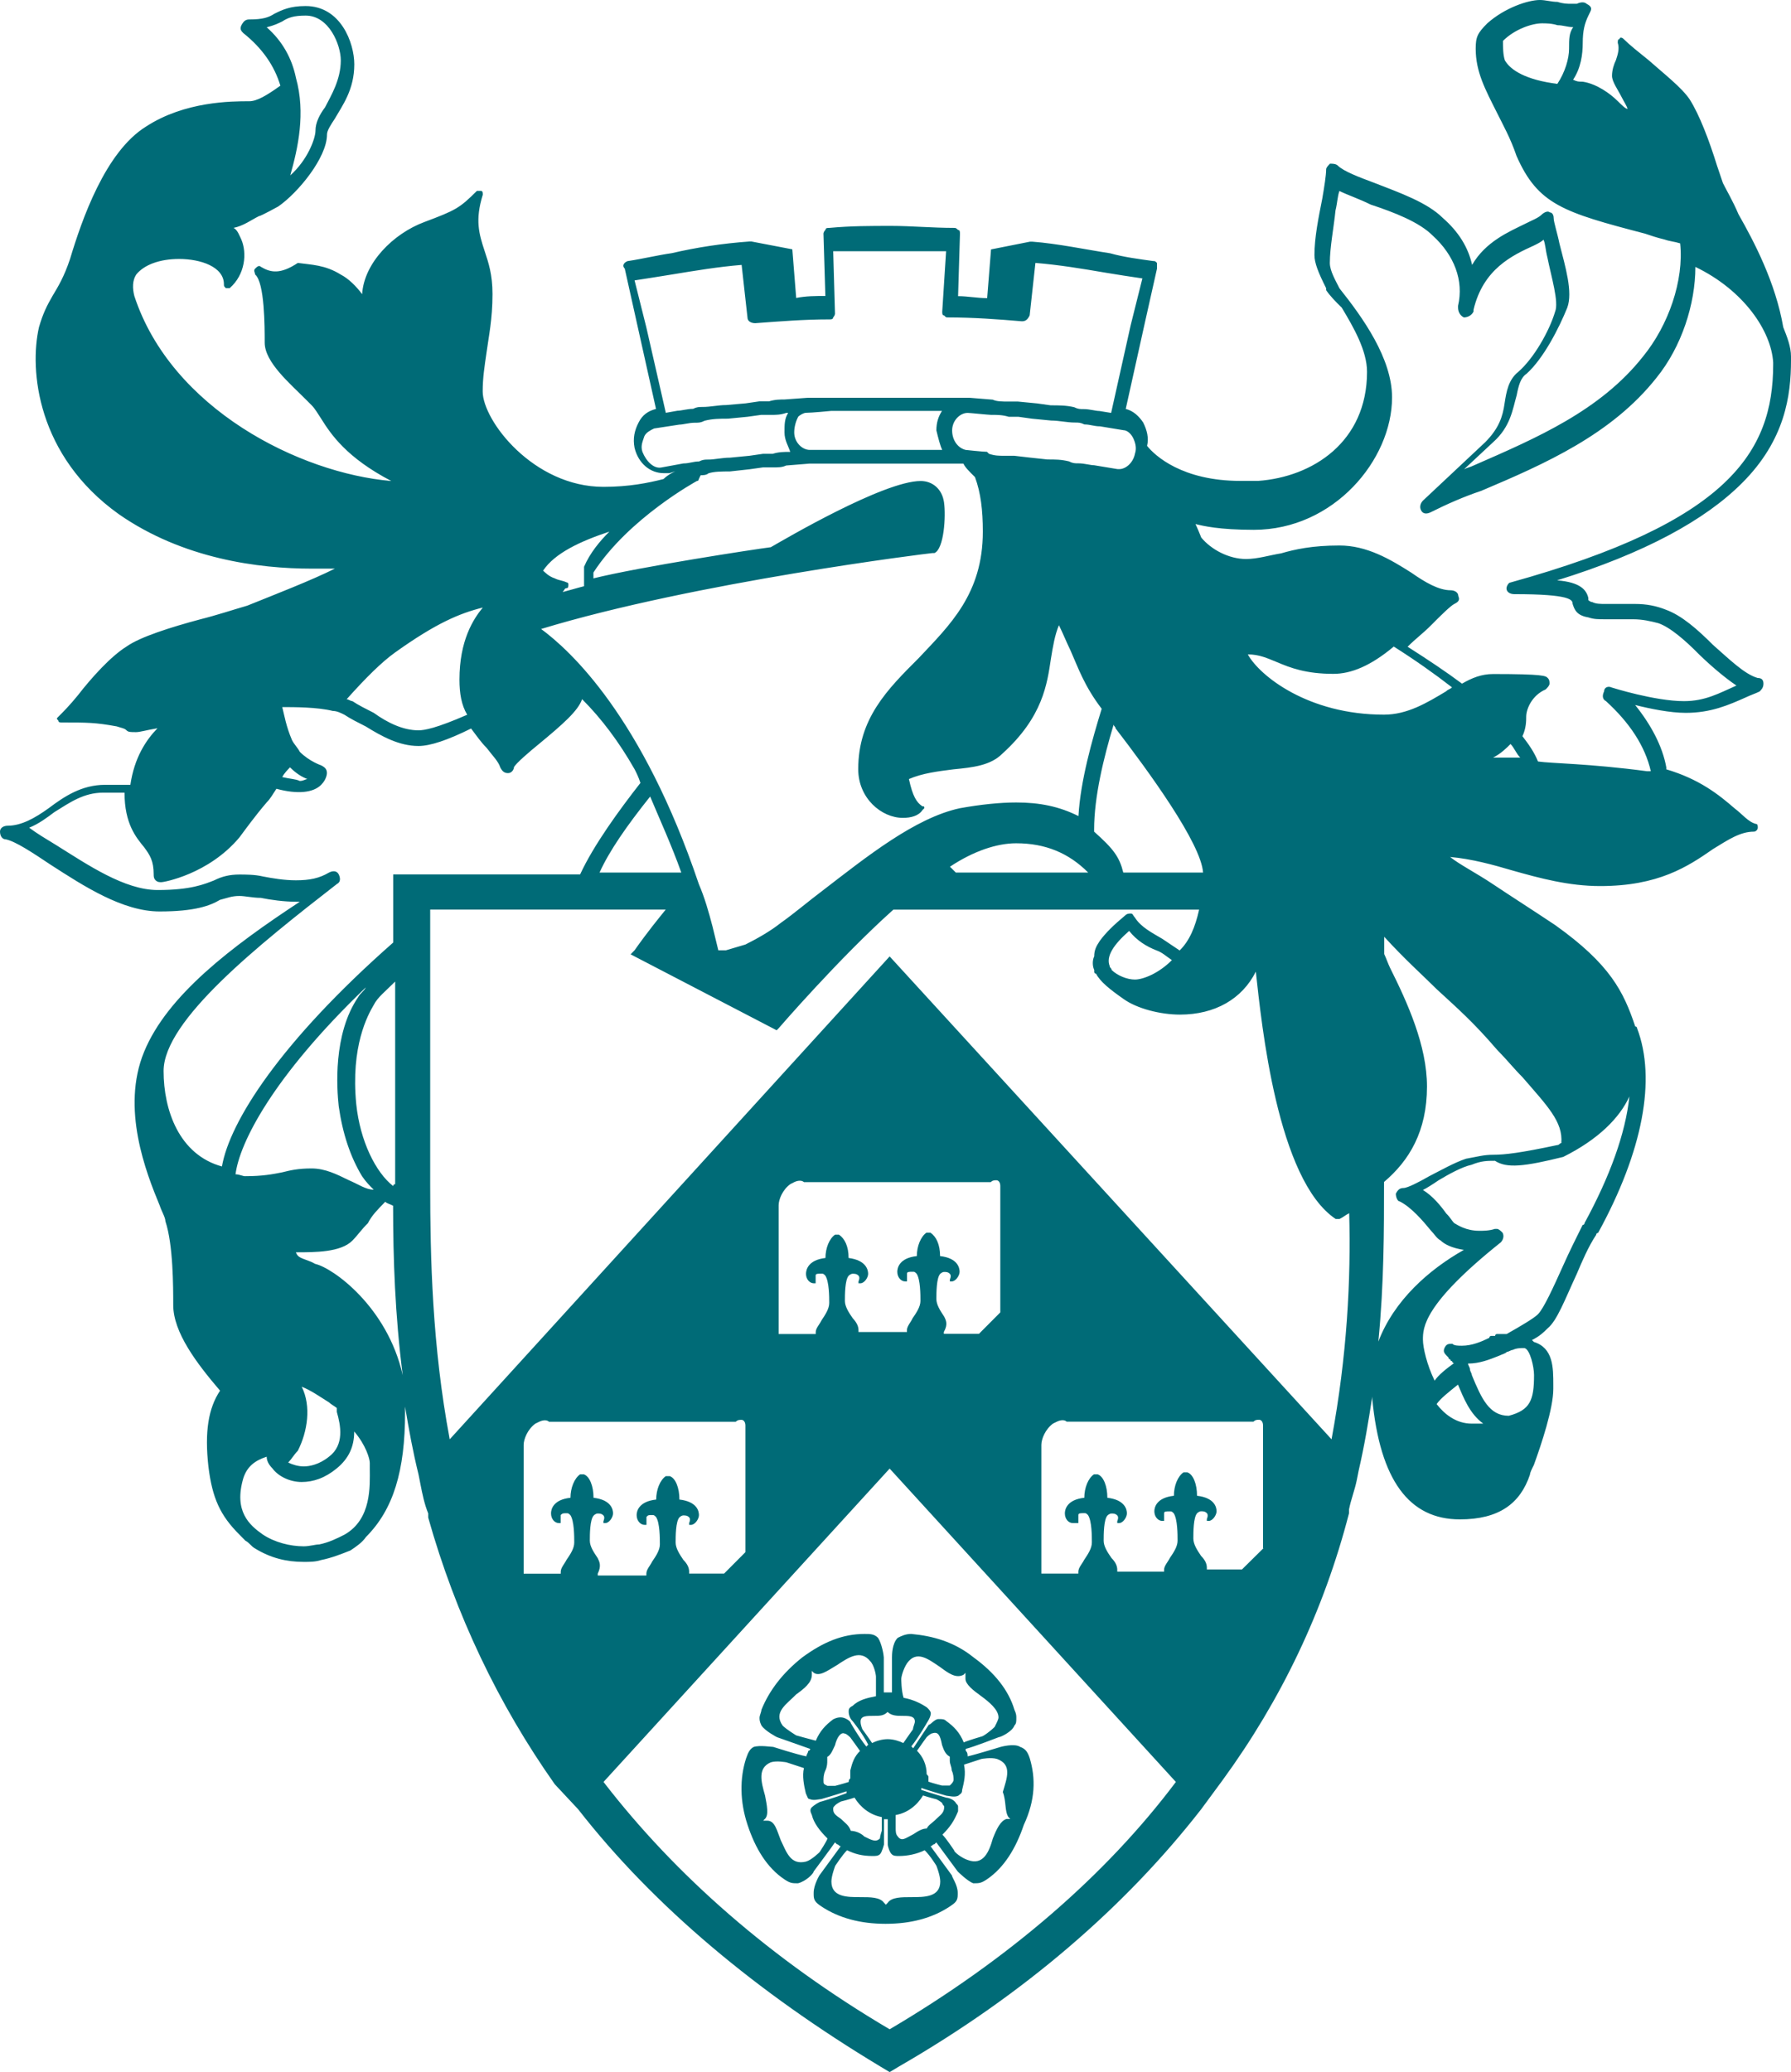 <svg xmlns="http://www.w3.org/2000/svg" width="19.892px" height="23.005px" viewBox="0 0 19.892 23.005" xml:space="preserve">
<path fill="#006B77" d="M11.2,20.173l0.021,0.021h-0.043c-0.065,0.021-0.108,0.107-0.151,0.217c-0.043,0.152-0.107,0.303-0.28,0.238
	c-0.064-0.021-0.15-0.086-0.15-0.107c0,0-0.087-0.131-0.13-0.174c0.086-0.086,0.13-0.151,0.174-0.26v-0.043
	c0-0.021,0-0.021-0.021-0.043c-0.021-0.043-0.086-0.064-0.108-0.064c0,0-0.15-0.043-0.28-0.087V19.85
	c0.129,0.043,0.28,0.086,0.28,0.086c0.022,0,0.087,0.021,0.131,0c0.021-0.021,0.043-0.021,0.043-0.064
	c0.021-0.087,0.043-0.173,0.021-0.281l0.193-0.063c0,0,0.107-0.021,0.174,0c0.173,0.063,0.107,0.217,0.064,0.367
	C11.178,20,11.157,20.107,11.2,20.173 M10.4,20.193c-0.043,0.045-0.086,0.064-0.107,0.107c-0.043,0-0.086,0.021-0.15,0.064
	c-0.086,0.043-0.129,0.087-0.174,0.021c-0.021-0.021-0.021-0.062-0.021-0.086V20.15c0.131-0.022,0.238-0.108,0.304-0.217
	c0.064,0.021,0.15,0.043,0.15,0.043s0.043,0.021,0.064,0.043c0,0.021,0.021,0.021,0.021,0.043
	C10.486,20.129,10.443,20.15,10.4,20.193 M10.4,20.713c0,0,0.043,0.107,0.043,0.175c0,0.174-0.173,0.174-0.323,0.174
	c-0.108,0-0.217,0-0.26,0.062l-0.021,0.022l-0.021-0.022c-0.044-0.062-0.151-0.062-0.26-0.062c-0.15,0-0.324,0-0.324-0.174
	c0-0.064,0.043-0.175,0.043-0.175s0.086-0.129,0.131-0.172c0.086,0.043,0.173,0.064,0.28,0.064c0.043,0,0.064,0,0.087-0.021
	c0.021-0.021,0.043-0.106,0.043-0.106v-0.281H9.86v0.281c0,0.021,0.021,0.086,0.043,0.106c0.021,0.021,0.043,0.021,0.086,0.021
	c0.088,0,0.195-0.021,0.281-0.064C10.335,20.605,10.4,20.713,10.4,20.713 M9.34,20.193c-0.064-0.043-0.086-0.064-0.086-0.107
	c0-0.021,0-0.021,0.021-0.043C9.296,20.021,9.34,20,9.34,20s0.086-0.021,0.151-0.043c0.064,0.107,0.173,0.193,0.303,0.216v0.151
	c0,0-0.021,0.064-0.021,0.086C9.73,20.454,9.686,20.432,9.6,20.389c-0.043-0.043-0.107-0.063-0.15-0.063
	C9.427,20.26,9.384,20.238,9.34,20.193 M9.103,20.562c0,0-0.086,0.086-0.15,0.105c-0.174,0.043-0.217-0.105-0.281-0.236
	c-0.043-0.107-0.064-0.218-0.15-0.218H8.476l0.021-0.021c0.043-0.043,0.021-0.15,0-0.258c-0.043-0.152-0.086-0.305,0.064-0.369
	c0.064-0.021,0.173,0,0.173,0l0.195,0.064c-0.021,0.086,0,0.193,0.021,0.281c0.021,0.043,0.021,0.063,0.043,0.063
	c0.043,0.021,0.107,0,0.129,0c0,0,0.15-0.043,0.28-0.086v0.021C9.275,19.957,9.124,20,9.124,20c-0.021,0-0.086,0.043-0.107,0.064
	c-0.021,0.021-0.021,0.043,0,0.086c0.021,0.088,0.086,0.174,0.173,0.26C9.189,20.432,9.103,20.562,9.103,20.562 M9.427,19.783
	c-0.064,0.021-0.15,0.043-0.15,0.043H9.189c-0.043-0.021-0.043-0.021-0.043-0.063c0-0.021,0-0.063,0.021-0.107
	c0.021-0.043,0.021-0.086,0.021-0.107v-0.044c0.043-0.021,0.064-0.086,0.086-0.129c0.021-0.087,0.064-0.15,0.107-0.13
	c0.021,0,0.063,0.043,0.063,0.043s0.064,0.087,0.108,0.15c-0.065,0.063-0.087,0.131-0.108,0.217v0.087
	C9.427,19.762,9.427,19.762,9.427,19.783 M8.843,19.266c0,0-0.107-0.065-0.15-0.108c-0.107-0.15,0.043-0.237,0.15-0.347
	c0.087-0.063,0.174-0.129,0.174-0.218v-0.043l0.021,0.021c0.064,0.044,0.15-0.021,0.259-0.086c0.13-0.086,0.261-0.174,0.368-0.043
	c0.043,0.043,0.064,0.148,0.064,0.173v0.216c-0.107,0.021-0.193,0.043-0.259,0.107c-0.044,0.021-0.044,0.043-0.044,0.064
	c0,0.043,0.021,0.086,0.044,0.106c0,0,0.107,0.131,0.173,0.261l-0.021,0.021c-0.086-0.107-0.173-0.261-0.173-0.261
	c0-0.021-0.064-0.063-0.108-0.063c-0.021,0-0.043,0-0.086,0.021c-0.086,0.064-0.15,0.132-0.194,0.238
	C8.995,19.309,8.843,19.266,8.843,19.266 M10.01,19.049c0.087,0,0.151,0,0.151,0.064c0,0.021-0.021,0.062-0.021,0.086
	c0,0-0.063,0.087-0.107,0.152c-0.044-0.021-0.108-0.043-0.174-0.043c-0.064,0-0.13,0.021-0.173,0.043
	c-0.043-0.065-0.107-0.152-0.107-0.152s-0.021-0.043-0.021-0.086c0-0.064,0.064-0.064,0.15-0.064c0.064,0,0.107,0,0.15-0.043
	C9.902,19.049,9.967,19.049,10.01,19.049 M10.292,19.697c0-0.108-0.043-0.195-0.107-0.26c0.043-0.064,0.107-0.151,0.107-0.151
	s0.043-0.043,0.064-0.043c0.064-0.021,0.086,0.021,0.107,0.13c0.021,0.064,0.043,0.107,0.086,0.129v0.044
	c0,0.043,0.021,0.065,0.021,0.108c0.021,0.043,0.021,0.086,0.021,0.105c0,0.021-0.021,0.045-0.043,0.064h-0.086
	c0,0-0.086-0.021-0.15-0.043V19.74C10.313,19.719,10.313,19.719,10.292,19.697 M10.01,18.639c0-0.021,0.021-0.109,0.065-0.175
	c0.107-0.149,0.237-0.043,0.366,0.043c0.087,0.064,0.174,0.132,0.261,0.086l0.021-0.021v0.065c0,0.063,0.086,0.129,0.173,0.192
	c0.087,0.064,0.194,0.15,0.194,0.238c0,0.021-0.021,0.062-0.043,0.105c-0.043,0.044-0.129,0.108-0.15,0.108
	c0,0-0.15,0.044-0.193,0.064c-0.043-0.107-0.107-0.175-0.195-0.238c-0.021-0.021-0.043-0.021-0.086-0.021s-0.086,0.063-0.107,0.063
	l-0.173,0.261l-0.021-0.021c0.086-0.108,0.173-0.262,0.173-0.262s0.043-0.062,0.043-0.105c0-0.021-0.021-0.045-0.043-0.065
	c-0.063-0.043-0.15-0.087-0.259-0.107C10.01,18.768,10.01,18.639,10.01,18.639 M11.438,19.523c-0.021-0.064-0.043-0.107-0.107-0.129
	c-0.064-0.043-0.217,0-0.217,0s-0.28,0.086-0.367,0.105c0-0.021,0-0.043-0.021-0.062v-0.021c0.086-0.021,0.367-0.13,0.367-0.13
	c0.021,0,0.151-0.062,0.174-0.13c0.021-0.021,0.021-0.043,0.021-0.086c0-0.021,0-0.043-0.021-0.088
	c-0.064-0.215-0.217-0.41-0.454-0.582c-0.216-0.174-0.454-0.238-0.691-0.26c-0.064,0-0.107,0.021-0.151,0.043
	c-0.064,0.062-0.064,0.193-0.064,0.217v0.389H9.816V18.4c0-0.021-0.021-0.152-0.064-0.217c-0.043-0.043-0.086-0.043-0.15-0.043
	c-0.238,0-0.454,0.086-0.691,0.26c-0.217,0.172-0.367,0.367-0.454,0.582c0,0.021-0.021,0.064-0.021,0.088
	c0,0.021,0,0.043,0.021,0.086c0.043,0.064,0.173,0.13,0.173,0.13s0.304,0.108,0.368,0.13c0,0,0,0.021-0.021,0.021
	c0,0.021-0.021,0.043-0.021,0.062c-0.108-0.021-0.368-0.105-0.368-0.105c-0.021,0-0.15-0.021-0.216,0
	c-0.043,0.021-0.063,0.062-0.086,0.129C8.216,19.74,8.216,20,8.303,20.26c0.086,0.261,0.216,0.476,0.41,0.605
	c0.064,0.043,0.086,0.043,0.15,0.043c0.087-0.021,0.174-0.108,0.174-0.131c0,0,0.194-0.26,0.237-0.323l0.021,0.021
	c0.021,0,0.021,0.021,0.043,0.021c-0.064,0.087-0.237,0.324-0.237,0.324s-0.064,0.106-0.064,0.193v0.021
	c0,0.064,0.021,0.087,0.086,0.131c0.194,0.129,0.434,0.193,0.713,0.193c0.281,0,0.52-0.064,0.714-0.193
	c0.065-0.044,0.087-0.063,0.087-0.131v-0.021c0-0.087-0.065-0.173-0.065-0.193c0,0-0.173-0.237-0.237-0.324
	c0.021,0,0.021-0.021,0.043-0.021l0.021-0.021c0.064,0.087,0.238,0.323,0.238,0.323s0.107,0.107,0.173,0.131
	c0.064,0,0.086,0,0.15-0.043c0.194-0.131,0.324-0.348,0.411-0.605C11.502,19.979,11.502,19.74,11.438,19.523"/>
<path fill="#006B77" d="M19.286,7.611c-0.194,0.086-0.347,0.173-0.583,0.173c-0.324,0-0.801-0.151-0.801-0.151
	c-0.043-0.021-0.086,0-0.086,0.043c-0.021,0.043-0.021,0.087,0.021,0.108c0.261,0.238,0.434,0.497,0.498,0.778h-0.043
	c-0.647-0.086-1.06-0.086-1.21-0.108c-0.043-0.107-0.107-0.195-0.173-0.281C16.951,8.086,16.951,8,16.951,7.957
	c0-0.086,0.064-0.238,0.216-0.303c0.021-0.021,0.043-0.043,0.043-0.065c0-0.021,0-0.043-0.021-0.063
	c-0.021-0.022-0.043-0.043-0.604-0.043c-0.13,0-0.237,0.043-0.347,0.107c-0.173-0.129-0.367-0.259-0.604-0.41
	c0.086-0.087,0.174-0.151,0.26-0.238c0.107-0.108,0.216-0.216,0.26-0.238c0.043-0.021,0.063-0.043,0.043-0.086
	c0-0.043-0.043-0.065-0.086-0.065c-0.13,0-0.28-0.086-0.434-0.194c-0.237-0.151-0.496-0.303-0.8-0.303
	c-0.303,0-0.497,0.043-0.647,0.087c-0.13,0.021-0.261,0.063-0.391,0.063c-0.193,0-0.389-0.107-0.497-0.238
	c-0.043-0.107-0.064-0.15-0.064-0.15c0.086,0.021,0.261,0.064,0.648,0.064c0.887,0,1.535-0.777,1.535-1.47
	c0-0.433-0.325-0.886-0.584-1.211c-0.043-0.086-0.107-0.194-0.107-0.281c0-0.173,0.043-0.389,0.063-0.584
	c0.021-0.086,0.021-0.15,0.043-0.216c0.086,0.043,0.216,0.086,0.347,0.151c0.26,0.086,0.541,0.194,0.691,0.346
	c0.237,0.216,0.346,0.497,0.28,0.778v0.021c0,0.043,0.021,0.086,0.064,0.108c0.043,0,0.087-0.022,0.108-0.065v-0.02
	c0.107-0.454,0.433-0.605,0.67-0.713c0.043-0.021,0.086-0.043,0.107-0.065c0.021,0.043,0.021,0.108,0.043,0.195
	c0.043,0.216,0.13,0.497,0.086,0.604c-0.064,0.216-0.237,0.52-0.411,0.67c-0.107,0.086-0.13,0.217-0.15,0.347
	c-0.021,0.15-0.064,0.28-0.216,0.433l-0.691,0.648c-0.021,0.021-0.043,0.064-0.021,0.107c0.021,0.043,0.064,0.043,0.107,0.022
	c0.173-0.087,0.367-0.173,0.562-0.238c0.714-0.302,1.448-0.627,1.945-1.254c0.281-0.346,0.433-0.821,0.433-1.232
	c0.541,0.261,0.843,0.714,0.864,1.061v0.021c0,0.974-0.497,1.751-2.919,2.422c-0.021,0-0.043,0.043-0.043,0.065
	c0,0.043,0.043,0.064,0.086,0.064c0.627,0,0.648,0.064,0.648,0.107c0.021,0.065,0.044,0.129,0.174,0.151
	c0.064,0.021,0.107,0.021,0.193,0.021h0.304c0.107,0,0.194,0.021,0.28,0.043c0.13,0.043,0.304,0.194,0.454,0.347
	C19.005,7.395,19.157,7.524,19.286,7.611z M16.583,8.411c0.086-0.043,0.15-0.107,0.194-0.151c0.043,0.044,0.064,0.108,0.108,0.151
	H16.583 M16.627,11.654c0.107,0.108,0.193,0.216,0.281,0.303c0.28,0.324,0.453,0.497,0.433,0.734c-0.021,0-0.021,0.021-0.043,0.021
	c-0.41,0.087-0.583,0.108-0.713,0.108c-0.107,0-0.173,0.021-0.303,0.044c-0.132,0.044-0.282,0.13-0.412,0.196
	c-0.107,0.062-0.238,0.129-0.281,0.129s-0.064,0.021-0.086,0.063c0,0.043,0.021,0.086,0.043,0.086
	c0.129,0.064,0.26,0.218,0.347,0.324c0.043,0.044,0.064,0.087,0.107,0.109c0.043,0.043,0.129,0.086,0.259,0.105
	c-0.389,0.219-0.777,0.562-0.95,1.018c0.063-0.648,0.063-1.232,0.063-1.772c0.28-0.237,0.477-0.562,0.477-1.06
	c0-0.454-0.217-0.931-0.411-1.319c-0.021-0.043-0.043-0.108-0.064-0.151V10.4c0.237,0.259,0.411,0.411,0.584,0.583
	C16.194,11.2,16.367,11.351,16.627,11.654 M17.362,12.844c0.39-0.194,0.627-0.434,0.735-0.671c-0.043,0.411-0.217,0.889-0.498,1.405
	c0,0.021-0.021,0.021-0.021,0.021c-0.064,0.129-0.151,0.303-0.217,0.452c-0.107,0.238-0.216,0.478-0.28,0.54
	c-0.043,0.044-0.194,0.133-0.347,0.219h-0.107c0,0-0.021,0-0.021,0.021h-0.043c0,0-0.021,0-0.021,0.021
	c-0.087,0.043-0.194,0.088-0.304,0.088c-0.043,0-0.086,0-0.107-0.021c-0.043,0-0.064,0-0.086,0.043
	c-0.021,0.044,0,0.064,0.021,0.087l0.021,0.021c0,0,0,0.021,0.021,0.021c0,0,0,0.021,0.021,0.021c0,0,0,0.021,0.021,0.021
	c-0.087,0.063-0.173,0.131-0.216,0.195c-0.086-0.175-0.13-0.368-0.13-0.455c0-0.129,0-0.39,0.864-1.08
	c0.021-0.021,0.043-0.064,0.021-0.107c-0.021-0.021-0.043-0.043-0.064-0.043h-0.021c-0.063,0.021-0.129,0.021-0.173,0.021
	c-0.15,0-0.238-0.062-0.281-0.086c-0.021-0.021-0.043-0.063-0.087-0.106c-0.063-0.088-0.15-0.194-0.259-0.261
	c0.043-0.021,0.107-0.062,0.173-0.107c0.107-0.064,0.26-0.15,0.368-0.173c0.107-0.044,0.173-0.044,0.259-0.044
	C16.735,12.973,16.93,12.951,17.362,12.844C17.34,12.844,17.362,12.844,17.362,12.844 M17.038,15.266
	c0,0.279-0.043,0.389-0.281,0.452c-0.216,0-0.303-0.192-0.41-0.452c0-0.021-0.021-0.043-0.021-0.065
	c0-0.021-0.021-0.043-0.021-0.063c0.129,0,0.237-0.044,0.346-0.087c0.043-0.021,0.064-0.021,0.086-0.043
	c0.021,0,0.043-0.021,0.064-0.021c0.043-0.021,0.087-0.021,0.131-0.021C16.995,14.982,17.038,15.178,17.038,15.266 M16.346,15.805
	c-0.174,0-0.304-0.106-0.39-0.217c0.043-0.062,0.13-0.13,0.237-0.216c0.064,0.15,0.131,0.324,0.281,0.433H16.346 M13.859,7.265
	c0.129,0,0.217,0.043,0.324,0.086c0.15,0.064,0.323,0.13,0.627,0.13c0.194,0,0.411-0.086,0.67-0.303
	c0.237,0.15,0.454,0.303,0.647,0.453c-0.021,0.021-0.043,0.021-0.064,0.043c-0.216,0.13-0.433,0.26-0.691,0.26
	C14.53,7.935,13.989,7.502,13.859,7.265 M13.016,10.659c-0.15,0.151-0.324,0.216-0.411,0.216c-0.086,0-0.193-0.043-0.259-0.107
	c0-0.022-0.021-0.022-0.021-0.043c-0.043-0.108,0.043-0.238,0.216-0.39c0.086,0.108,0.193,0.173,0.303,0.216
	C12.908,10.573,12.951,10.616,13.016,10.659 M14.789,15.979l-4.908-5.361l-4.886,5.361C4.8,14.94,4.778,13.967,4.778,13.147v-3.049
	h2.616c-0.086,0.107-0.194,0.237-0.347,0.453l-0.043,0.044l1.622,0.843l0.021-0.021c0,0,0.67-0.777,1.275-1.318h3.396
	c-0.043,0.194-0.107,0.346-0.216,0.453l-0.194-0.13c-0.108-0.064-0.238-0.129-0.304-0.237c-0.021-0.021-0.021-0.043-0.043-0.043
	c-0.021,0-0.043,0-0.064,0.021c-0.13,0.108-0.217,0.194-0.281,0.281c-0.043,0.064-0.063,0.107-0.063,0.173
	c-0.021,0.043-0.021,0.108,0,0.151v0.021c0,0,0,0.021,0.021,0.021c0.043,0.086,0.151,0.173,0.304,0.28
	c0.15,0.108,0.411,0.174,0.627,0.174c0.39,0,0.691-0.174,0.843-0.477c0.064,0.584,0.238,2.313,0.887,2.746h0.043
	c0.043-0.021,0.064-0.043,0.107-0.064C15.005,14.205,14.962,15.049,14.789,15.979 M14.032,17.189l-0.238,0.235h-0.39v-0.021
	c0-0.043-0.021-0.086-0.064-0.129c-0.043-0.064-0.086-0.129-0.086-0.194c0-0.064,0-0.237,0.043-0.281c0,0,0.021-0.021,0.043-0.021
	c0.021,0,0.043,0,0.064,0.021c0.021,0.021,0,0.065,0,0.065v0.021h0.021c0.043,0,0.087-0.064,0.087-0.107s-0.021-0.15-0.217-0.172
	c0-0.131-0.043-0.238-0.107-0.26h-0.043c-0.064,0.043-0.107,0.149-0.107,0.26c-0.194,0.021-0.217,0.129-0.217,0.172
	c0,0.064,0.044,0.107,0.087,0.107h0.021V16.8c0-0.021,0.021-0.021,0.064-0.021c0.021,0,0.021,0,0.043,0.021
	c0.043,0.065,0.043,0.237,0.043,0.305c0,0.064-0.043,0.129-0.086,0.192c-0.021,0.043-0.064,0.087-0.064,0.13v0.021h-0.52v-0.021
	c0-0.043-0.021-0.087-0.064-0.13c-0.044-0.063-0.087-0.129-0.087-0.192c0-0.065,0-0.237,0.043-0.281c0,0,0.021-0.021,0.044-0.021
	c0.021,0,0.043,0,0.064,0.021c0.021,0.021,0,0.064,0,0.064v0.021h0.021c0.043,0,0.086-0.064,0.086-0.108
	c0-0.043-0.021-0.15-0.217-0.173c0-0.13-0.043-0.237-0.107-0.26H12.15c-0.064,0.043-0.107,0.15-0.107,0.26
	c-0.193,0.021-0.216,0.13-0.216,0.173c0,0.065,0.043,0.108,0.087,0.108h0.063V16.82c0-0.021,0.021-0.021,0.064-0.021
	c0.021,0,0.021,0,0.043,0.021c0.043,0.064,0.043,0.238,0.043,0.304c0,0.066-0.043,0.13-0.086,0.194
	c-0.021,0.043-0.064,0.086-0.064,0.13v0.022h-0.411v-1.43c0-0.062,0.043-0.173,0.13-0.236l0.043-0.021
	c0.044-0.021,0.087-0.021,0.108,0h2.075c0.021-0.021,0.043-0.021,0.063-0.021c0.021,0,0.043,0.021,0.043,0.063v1.363H14.032z
	 M10.486,14.616c-0.043-0.065-0.086-0.13-0.086-0.194c0-0.063,0-0.237,0.043-0.28c0,0,0.021-0.021,0.043-0.021s0.043,0,0.064,0.021
	c0.021,0.021,0,0.063,0,0.063v0.021h0.021c0.043,0,0.087-0.064,0.087-0.107s-0.021-0.152-0.217-0.174
	c0-0.129-0.043-0.217-0.107-0.26H10.29c-0.063,0.043-0.107,0.15-0.107,0.26c-0.195,0.021-0.217,0.131-0.217,0.174
	c0,0.064,0.043,0.107,0.087,0.107h0.021V14.14c0-0.021,0.021-0.021,0.063-0.021c0.021,0,0.021,0,0.043,0.021
	c0.043,0.062,0.043,0.236,0.043,0.303c0,0.063-0.043,0.129-0.087,0.192c-0.021,0.046-0.063,0.089-0.063,0.132v0.021H9.535v-0.021
	c0-0.043-0.021-0.086-0.064-0.132c-0.044-0.063-0.087-0.13-0.087-0.192c0-0.064,0-0.238,0.043-0.281c0,0,0.021-0.021,0.044-0.021
	c0.021,0,0.043,0,0.064,0.021c0.021,0.021,0,0.064,0,0.064v0.021h0.021c0.043,0,0.086-0.062,0.086-0.105s-0.021-0.151-0.217-0.176
	c0-0.129-0.043-0.216-0.107-0.259H9.275c-0.064,0.043-0.107,0.15-0.107,0.259c-0.194,0.022-0.216,0.133-0.216,0.176
	c0,0.062,0.043,0.105,0.086,0.105h0.021v-0.086c0-0.021,0.021-0.021,0.064-0.021c0.021,0,0.021,0,0.043,0.021
	C9.21,14.227,9.21,14.4,9.21,14.465c0,0.065-0.043,0.129-0.086,0.194c-0.021,0.044-0.064,0.087-0.064,0.13v0.021H8.648v-1.429
	c0-0.063,0.043-0.173,0.13-0.235l0.043-0.022c0.043-0.021,0.087-0.021,0.108,0h2.075c0.021-0.021,0.043-0.021,0.063-0.021
	c0.021,0,0.043,0.021,0.043,0.063v1.404l-0.237,0.238h-0.39v-0.021C10.53,14.703,10.508,14.659,10.486,14.616 M9.881,22.529
	c-1.318-0.778-2.378-1.709-3.178-2.746l3.178-3.479l3.179,3.479C12.281,20.82,11.2,21.751,9.881,22.529 M6.638,17.297
	c-0.043-0.063-0.087-0.129-0.087-0.192c0-0.065,0-0.237,0.044-0.281c0,0,0.021-0.021,0.043-0.021s0.043,0,0.064,0.021
	c0.021,0.021,0,0.064,0,0.064v0.021h0.021c0.043,0,0.086-0.064,0.086-0.108c0-0.043-0.021-0.15-0.217-0.173
	c0-0.13-0.043-0.237-0.107-0.26H6.443c-0.063,0.043-0.107,0.15-0.107,0.26c-0.194,0.021-0.216,0.13-0.216,0.173
	c0,0.065,0.043,0.108,0.086,0.108h0.021V16.82C6.249,16.8,6.249,16.8,6.292,16.8c0.021,0,0.021,0,0.043,0.021
	c0.043,0.064,0.043,0.238,0.043,0.304c0,0.066-0.043,0.13-0.087,0.194c-0.021,0.043-0.063,0.086-0.063,0.13v0.022H5.816v-1.43
	c0-0.062,0.043-0.173,0.13-0.236l0.043-0.021c0.044-0.021,0.088-0.021,0.108,0h2.075c0.021-0.021,0.043-0.021,0.064-0.021
	s0.043,0.021,0.043,0.063v1.406l-0.237,0.238H7.654v-0.022c0-0.044-0.021-0.087-0.064-0.13c-0.043-0.064-0.086-0.129-0.086-0.194
	c0-0.062,0-0.236,0.043-0.279c0,0,0.021-0.021,0.043-0.021c0.021,0,0.043,0,0.064,0.021c0.021,0.021,0,0.063,0,0.063v0.021h0.021
	c0.043,0,0.088-0.064,0.088-0.109c0-0.043-0.021-0.15-0.217-0.172c0-0.131-0.043-0.238-0.107-0.26H7.395
	c-0.064,0.043-0.107,0.15-0.107,0.26c-0.194,0.021-0.217,0.129-0.217,0.172c0,0.064,0.043,0.109,0.088,0.109h0.021v-0.088
	C7.2,16.82,7.2,16.82,7.243,16.82c0.021,0,0.021,0,0.043,0.021c0.043,0.064,0.043,0.237,0.043,0.305
	c0,0.062-0.043,0.129-0.086,0.191c-0.021,0.044-0.064,0.087-0.064,0.133v0.021h-0.54V17.47C6.681,17.384,6.659,17.34,6.638,17.297
	 M3.135,8.627C3.157,8.583,3.2,8.541,3.221,8.519c0.064,0.064,0.13,0.107,0.194,0.13c-0.021,0-0.043,0.021-0.086,0.021
	C3.286,8.648,3.221,8.648,3.135,8.627 M4.367,9.687v0.777c-1.255,1.104-1.816,1.989-1.902,2.486
	c-0.477-0.131-0.648-0.627-0.648-1.06c0-0.562,1.061-1.405,1.925-2.076C3.783,9.794,3.783,9.75,3.762,9.707
	C3.74,9.665,3.697,9.665,3.654,9.687C3.546,9.751,3.438,9.773,3.286,9.773c-0.129,0-0.26-0.022-0.367-0.043
	c-0.087-0.021-0.194-0.021-0.26-0.021c-0.108,0-0.194,0.021-0.281,0.065C2.27,9.816,2.119,9.881,1.751,9.881
	c-0.367,0-0.777-0.28-1.124-0.497C0.52,9.319,0.411,9.254,0.324,9.189c0.107-0.043,0.193-0.108,0.28-0.173
	C0.778,8.908,0.93,8.8,1.146,8.8h0.237c0,0.347,0.13,0.498,0.217,0.605c0.064,0.086,0.107,0.151,0.107,0.303
	c0,0.021,0,0.043,0.021,0.065C1.75,9.794,1.772,9.794,1.794,9.794c0.021,0,0.52-0.086,0.865-0.497
	C2.724,9.21,2.832,9.06,2.962,8.908C3.005,8.865,3.027,8.821,3.07,8.757C3.308,8.821,3.481,8.8,3.567,8.713
	c0.064-0.064,0.064-0.13,0.064-0.13c0-0.043-0.021-0.064-0.064-0.086c0,0-0.13-0.043-0.237-0.15C3.308,8.303,3.264,8.26,3.243,8.216
	c-0.065-0.15-0.086-0.28-0.108-0.366c0.131,0,0.39,0,0.562,0.043c0.044,0,0.087,0.021,0.13,0.043c0.064,0.043,0.15,0.086,0.237,0.13
	c0.173,0.107,0.368,0.216,0.584,0.216c0.13,0,0.324-0.065,0.584-0.194C5.297,8.173,5.34,8.238,5.405,8.303
	c0.065,0.086,0.131,0.15,0.151,0.216C5.578,8.562,5.6,8.583,5.643,8.583S5.708,8.54,5.708,8.518c0.021-0.043,0.173-0.173,0.28-0.26
	c0.261-0.216,0.434-0.367,0.477-0.496C6.681,7.978,6.876,8.238,7.048,8.54C7.07,8.583,7.092,8.627,7.113,8.692
	c-0.237,0.303-0.52,0.691-0.67,1.016H4.367V9.687z M3.502,14.032L3.459,14.01c-0.107-0.044-0.15-0.044-0.173-0.107
	c0.216,0,0.498,0,0.627-0.129c0.063-0.064,0.107-0.131,0.173-0.194c0.043-0.086,0.107-0.15,0.193-0.238
	c0.021,0.021,0.044,0.021,0.087,0.044c0,0.583,0.021,1.212,0.107,1.882C4.303,14.508,3.697,14.076,3.502,14.032 M3.827,17.037
	c-0.086,0.044-0.174,0.087-0.281,0.109c-0.043,0-0.107,0.021-0.173,0.021c-0.15,0-0.324-0.044-0.454-0.131
	c-0.15-0.105-0.325-0.259-0.216-0.627c0.043-0.13,0.129-0.194,0.259-0.237c0,0.043,0.021,0.087,0.064,0.13
	c0.064,0.088,0.194,0.151,0.324,0.151s0.26-0.044,0.39-0.151s0.194-0.236,0.194-0.41c0.129,0.15,0.173,0.303,0.173,0.348v0.062
	C4.108,16.497,4.129,16.865,3.827,17.037 M3.351,15.395c0.107,0.043,0.194,0.106,0.303,0.174c0.021,0.021,0.064,0.043,0.087,0.063
	v0.043c0.043,0.15,0.086,0.367-0.087,0.497c-0.107,0.087-0.216,0.108-0.28,0.108c-0.063,0-0.129-0.021-0.173-0.043
	c0.043-0.045,0.064-0.088,0.107-0.131C3.416,15.893,3.459,15.611,3.351,15.395 M4.367,13.168C4.173,13.016,4,12.67,3.957,12.26
	c-0.064-0.648,0.13-0.994,0.194-1.103c0.043-0.086,0.13-0.151,0.238-0.26v2.25C4.367,13.146,4.367,13.168,4.367,13.168
	 M2.616,13.037c0.043-0.346,0.41-1.08,1.447-2.075C4.043,11.005,4,11.027,3.978,11.07c-0.281,0.411-0.237,1.016-0.216,1.211
	c0.043,0.303,0.129,0.562,0.259,0.777c0.043,0.063,0.086,0.107,0.13,0.15c-0.087,0-0.173-0.062-0.28-0.107
	c-0.13-0.064-0.26-0.129-0.411-0.129s-0.237,0.021-0.325,0.043c-0.107,0.021-0.216,0.043-0.41,0.043
	C2.703,13.061,2.659,13.037,2.616,13.037 M4.389,7.243C4.843,6.919,5.102,6.81,5.362,6.745c-0.107,0.13-0.259,0.368-0.259,0.8
	c0,0.151,0.021,0.281,0.086,0.39C4.843,8.086,4.713,8.108,4.648,8.108c-0.173,0-0.347-0.086-0.497-0.194
	C4.064,7.87,3.978,7.827,3.914,7.784c-0.021,0-0.043-0.021-0.064-0.021C4.064,7.524,4.238,7.351,4.389,7.243 M6.768,5.902
	C6.66,6.01,6.552,6.14,6.487,6.292v0.216C6.4,6.53,6.335,6.551,6.249,6.573C6.27,6.551,6.27,6.53,6.292,6.53
	c0.021,0,0.021-0.022,0.021-0.043c0-0.021-0.021-0.022-0.021-0.022c-0.043-0.021-0.087-0.021-0.13-0.044
	C6.097,6.4,6.054,6.356,6.032,6.335C6.162,6.141,6.443,6.01,6.768,5.902 M7.567,9.687H6.659c0.107-0.238,0.303-0.52,0.562-0.844
	C7.33,9.103,7.459,9.384,7.567,9.687 M12.086,9.687h-1.47l-0.065-0.065c0.26-0.173,0.52-0.26,0.735-0.26
	C11.611,9.362,11.87,9.47,12.086,9.687 M7.74,5.34c0.021,0,0.021-0.021,0.021-0.021l0.021-0.043c0.021,0,0.064,0,0.086-0.021
	c0.064-0.021,0.15-0.021,0.237-0.021L8.324,5.21l0.15-0.021h0.107c0.064,0,0.107,0,0.15-0.021l0.261-0.021h1.708
	c0.021,0.043,0.064,0.086,0.129,0.15c0.064,0.174,0.087,0.367,0.087,0.605c0,0.692-0.368,1.038-0.714,1.406
	c-0.347,0.346-0.67,0.67-0.67,1.231c0,0.324,0.259,0.541,0.496,0.541c0.087,0,0.174-0.021,0.217-0.086l0.021-0.021
	c0-0.021,0-0.021-0.021-0.021c-0.064-0.043-0.107-0.107-0.15-0.303c0.15-0.065,0.323-0.086,0.496-0.108
	c0.217-0.021,0.411-0.043,0.541-0.173c0.454-0.411,0.498-0.778,0.541-1.059c0.021-0.13,0.043-0.261,0.088-0.368
	c0.043,0.086,0.086,0.193,0.129,0.281c0.086,0.193,0.15,0.389,0.346,0.647C12.129,8.216,12,8.67,11.978,9.06
	c-0.216-0.108-0.433-0.151-0.691-0.151c-0.174,0-0.39,0.021-0.627,0.064c-0.497,0.107-1.038,0.541-1.514,0.907
	c-0.173,0.13-0.325,0.261-0.477,0.368c-0.107,0.086-0.259,0.173-0.39,0.238l-0.216,0.064H7.978l-0.063-0.259
	C7.87,10.119,7.827,9.967,7.762,9.816C7.135,7.957,6.335,7.222,6.01,6.983c1.708-0.52,4.324-0.843,4.347-0.843h0.021
	c0.107-0.043,0.129-0.411,0.107-0.562c-0.021-0.151-0.13-0.238-0.259-0.238c-0.411,0-1.515,0.649-1.665,0.735
	c-0.174,0.022-1.45,0.217-1.97,0.346V6.356C6.983,5.751,7.74,5.34,7.74,5.34 M7.351,5.189C7.265,5.21,7.178,5.124,7.135,5.016
	c-0.021-0.065,0-0.108,0.022-0.174C7.178,4.8,7.221,4.778,7.265,4.757l0.28-0.043c0.043,0,0.107-0.021,0.173-0.021
	c0.044,0,0.065,0,0.108-0.022C7.914,4.648,8,4.648,8.086,4.648l0.216-0.021l0.151-0.021h0.107c0.064,0,0.107,0,0.173-0.022h0.021
	C8.713,4.648,8.713,4.713,8.713,4.8c0,0.088,0.043,0.151,0.064,0.217H8.756c-0.043,0-0.107,0-0.173,0.021H8.476L8.324,5.06
	L8.108,5.081c-0.086,0-0.173,0.021-0.237,0.021c-0.043,0-0.064,0-0.107,0.021c-0.064,0-0.108,0.022-0.174,0.022L7.351,5.189z
	 M10.465,4.995h-1.47c-0.087,0-0.174-0.086-0.174-0.195c0-0.064,0.021-0.13,0.044-0.173c0.02-0.021,0.064-0.044,0.086-0.044
	c0.064,0,0.28-0.021,0.28-0.021h1.231C10.421,4.627,10.4,4.692,10.4,4.778C10.421,4.865,10.443,4.951,10.465,4.995 M7.178,3.632
	l-0.13-0.519C7.178,3.092,7.33,3.07,7.459,3.048c0.26-0.043,0.52-0.086,0.778-0.107l0.065,0.584c0,0.043,0.043,0.063,0.086,0.063
	C8.67,3.567,8.93,3.546,9.21,3.546c0.021,0,0.043,0,0.043-0.021c0.021-0.022,0.021-0.043,0.021-0.043l-0.02-0.693h1.254l-0.043,0.67
	c0,0.021,0,0.043,0.021,0.043c0.021,0.022,0.021,0.022,0.043,0.022c0.281,0,0.562,0.021,0.821,0.043
	c0.043,0,0.064-0.021,0.086-0.065L11.5,2.919c0.26,0.021,0.52,0.064,0.777,0.108c0.131,0.021,0.261,0.043,0.411,0.064l-0.13,0.52
	l-0.217,0.973l-0.13-0.021c-0.043,0-0.107-0.021-0.173-0.021c-0.043,0-0.064,0-0.107-0.021c-0.086-0.021-0.174-0.021-0.261-0.021
	l-0.15-0.021l-0.216-0.021H11.2c-0.065,0-0.131,0-0.174-0.021l-0.259-0.021H8.973l-0.26,0.019c-0.043,0-0.107,0-0.173,0.021H8.432
	l-0.15,0.022L8.064,4.497c-0.086,0-0.173,0.021-0.259,0.021c-0.043,0-0.064,0-0.108,0.021c-0.064,0-0.13,0.021-0.173,0.021
	L7.395,4.583L7.178,3.632z M10.962,5.016c-0.043,0-0.237-0.021-0.237-0.021c-0.086-0.021-0.15-0.107-0.15-0.216
	s0.086-0.195,0.173-0.195c0.021,0,0.237,0.022,0.26,0.022h0.021c0.043,0,0.107,0,0.174,0.021h0.107l0.15,0.021l0.216,0.021
	c0.088,0,0.174,0.022,0.261,0.022c0.043,0,0.064,0,0.107,0.021c0.064,0,0.107,0.021,0.173,0.021l0.261,0.043
	c0.043,0,0.086,0.043,0.107,0.086s0.043,0.108,0.021,0.173c-0.021,0.108-0.107,0.173-0.173,0.173h-0.021l-0.26-0.043
	c-0.043,0-0.107-0.021-0.173-0.021c-0.043,0-0.063,0-0.107-0.022c-0.086-0.021-0.15-0.021-0.238-0.021L11.438,5.08l-0.173-0.02
	h-0.107c-0.065,0-0.108,0-0.174-0.022L10.962,5.016z M13.362,9.687h-0.886c-0.043-0.173-0.107-0.261-0.324-0.454V9.21
	c0-0.367,0.107-0.8,0.217-1.167c0,0.022,0.021,0.022,0.021,0.043C12.756,8.562,13.34,9.362,13.362,9.687 M2.94,2.335
	C2.94,2.335,2.919,2.335,2.94,2.335C2.919,2.335,2.919,2.335,2.94,2.335C2.919,2.335,2.919,2.335,2.94,2.335 M2.962,0.303
	c0.086-0.022,0.13-0.044,0.173-0.065c0.065-0.043,0.13-0.065,0.26-0.065c0.259,0,0.39,0.324,0.39,0.497
	c0,0.216-0.108,0.391-0.174,0.52c-0.064,0.086-0.107,0.173-0.107,0.26c0,0.086-0.086,0.324-0.28,0.497
	C3.31,1.643,3.396,1.254,3.287,0.865C3.243,0.648,3.135,0.454,2.962,0.303 M17.427,0.541c0,0.108-0.043,0.259-0.13,0.39
	c-0.346-0.043-0.52-0.151-0.583-0.261c-0.021-0.063-0.021-0.15-0.021-0.216c0.129-0.13,0.324-0.195,0.433-0.195
	c0.043,0,0.107,0,0.173,0.021c0.064,0,0.108,0.021,0.174,0.021C17.427,0.367,17.427,0.432,17.427,0.541 M6.421,20.086
	c0.844,1.082,1.989,2.033,3.353,2.854l0.107,0.064l0.107-0.064c1.385-0.799,2.509-1.771,3.353-2.854l0.238-0.323
	c0.648-0.888,1.125-1.882,1.404-2.963v-0.043c0.021-0.107,0.064-0.216,0.086-0.324l0.021-0.106c0.065-0.281,0.108-0.541,0.151-0.822
	v0.022c0.086,0.906,0.41,1.341,0.973,1.341c0.434,0,0.671-0.175,0.779-0.498c0-0.021,0.021-0.062,0.043-0.106
	c0.086-0.237,0.216-0.628,0.216-0.845v-0.043c0-0.193,0-0.411-0.216-0.478l-0.021-0.021c0.086-0.043,0.13-0.086,0.173-0.129
	c0.107-0.087,0.194-0.324,0.324-0.604c0.064-0.151,0.13-0.305,0.216-0.435c0,0,0-0.021,0.021-0.021
	c0.498-0.908,0.648-1.708,0.434-2.271c0,0,0-0.021-0.021-0.021c-0.13-0.39-0.281-0.692-0.888-1.125
	c-0.259-0.173-0.497-0.324-0.691-0.454c-0.193-0.129-0.368-0.216-0.477-0.303c0.238,0.021,0.476,0.086,0.692,0.15
	c0.304,0.086,0.627,0.173,0.974,0.173c0.647,0,0.974-0.216,1.254-0.411c0.174-0.107,0.304-0.193,0.454-0.193
	c0.021,0,0.043-0.022,0.043-0.043c0-0.021,0-0.043-0.021-0.043c-0.086-0.022-0.15-0.108-0.237-0.173
	c-0.174-0.151-0.39-0.324-0.758-0.433V8.519c-0.043-0.238-0.173-0.477-0.346-0.692c0.173,0.043,0.389,0.087,0.562,0.087
	c0.28,0,0.477-0.087,0.67-0.173c0.043-0.021,0.107-0.043,0.15-0.064c0.021-0.021,0.043-0.043,0.043-0.087
	c0-0.043-0.021-0.063-0.064-0.063c-0.15-0.043-0.323-0.216-0.497-0.368c-0.173-0.173-0.346-0.325-0.52-0.389
	c-0.107-0.043-0.216-0.065-0.346-0.065h-0.325c-0.063,0-0.107,0-0.15-0.021c-0.021,0-0.043-0.022-0.043-0.022V6.638
	c-0.021-0.087-0.086-0.174-0.347-0.195c0.974-0.302,1.645-0.67,2.055-1.081C19.827,4.885,19.892,4.389,19.892,4V3.957
	c0-0.107-0.043-0.216-0.086-0.324c-0.086-0.498-0.324-0.95-0.497-1.254c-0.064-0.15-0.13-0.26-0.173-0.346L19.07,1.838
	c-0.087-0.28-0.194-0.562-0.303-0.734c-0.087-0.13-0.281-0.281-0.454-0.434c-0.107-0.086-0.216-0.173-0.28-0.237
	c-0.021-0.021-0.044-0.021-0.044,0c-0.021,0-0.021,0.021-0.021,0.043c0.021,0.064,0,0.13-0.021,0.193
	c-0.021,0.043-0.043,0.108-0.043,0.173c0,0.065,0.064,0.151,0.108,0.238c0.021,0.043,0.064,0.108,0.064,0.129
	c-0.021,0-0.064-0.043-0.108-0.086c-0.086-0.086-0.237-0.193-0.389-0.216c-0.043,0-0.064,0-0.107-0.022
	c0.086-0.129,0.107-0.28,0.107-0.41c0-0.131,0.021-0.217,0.064-0.304l0.021-0.043c0.021-0.043,0-0.063-0.043-0.086
	c-0.021-0.021-0.064-0.021-0.107,0H17.45c-0.043,0-0.087,0-0.151-0.021C17.232,0.021,17.167,0,17.103,0
	c-0.13,0-0.39,0.086-0.584,0.259C16.411,0.367,16.39,0.41,16.39,0.54c0,0.259,0.107,0.454,0.237,0.713
	c0.064,0.13,0.15,0.281,0.216,0.477c0.238,0.541,0.52,0.627,1.428,0.864c0.064,0.022,0.13,0.044,0.216,0.065
	c0.064,0.022,0.108,0.022,0.174,0.043c0.043,0.411-0.129,0.908-0.411,1.254c-0.477,0.605-1.188,0.908-1.881,1.211
	c-0.043,0.021-0.063,0.021-0.108,0.043l0.324-0.302c0.194-0.173,0.216-0.368,0.26-0.519c0.021-0.108,0.044-0.195,0.108-0.238
	c0.194-0.173,0.367-0.52,0.454-0.735c0.064-0.173-0.021-0.454-0.087-0.713c-0.021-0.107-0.064-0.238-0.064-0.281
	s-0.021-0.064-0.043-0.064c-0.021-0.021-0.063,0-0.086,0.021c-0.043,0.043-0.107,0.064-0.193,0.108
	c-0.174,0.086-0.434,0.195-0.584,0.454c-0.043-0.195-0.15-0.368-0.324-0.52c-0.173-0.173-0.477-0.28-0.757-0.389
	c-0.174-0.065-0.347-0.13-0.411-0.194c-0.021-0.021-0.064-0.021-0.086-0.021c-0.021,0.021-0.043,0.043-0.043,0.064
	c0,0.065-0.021,0.195-0.043,0.324c-0.043,0.216-0.087,0.434-0.087,0.627c0,0.087,0.043,0.195,0.13,0.368v0.022
	c0.043,0.063,0.107,0.129,0.173,0.193c0.13,0.216,0.281,0.477,0.281,0.713c0,0.779-0.604,1.168-1.211,1.211h-0.194
	c-0.648,0-0.951-0.28-1.038-0.389c0.021-0.086,0-0.173-0.043-0.259c-0.043-0.065-0.107-0.13-0.194-0.151l0.216-0.973l0.131-0.584
	V2.919c-0.021-0.021-0.021-0.021-0.043-0.021c-0.151-0.021-0.324-0.043-0.477-0.086c-0.281-0.043-0.584-0.108-0.865-0.129H11.44
	l-0.433,0.086l-0.043,0.541c-0.107,0-0.216-0.022-0.323-0.022l0.021-0.691c0-0.021,0-0.044-0.021-0.044
	C10.616,2.53,10.616,2.53,10.594,2.53c-0.237,0-0.476-0.022-0.691-0.022c-0.237,0-0.453,0-0.691,0.022c-0.021,0-0.043,0-0.043,0.021
	C9.146,2.573,9.146,2.594,9.146,2.594l0.021,0.692c-0.107,0-0.216,0-0.324,0.022L8.8,2.768L8.346,2.681H8.324
	C8.021,2.703,7.74,2.746,7.459,2.811c-0.15,0.021-0.324,0.063-0.477,0.086c-0.021,0-0.043,0.021-0.043,0.021
	c-0.021,0.021-0.021,0.043,0,0.064l0.13,0.584L7.286,4.54C7.2,4.562,7.135,4.605,7.092,4.692C7.048,4.778,7.027,4.865,7.048,4.973
	c0.043,0.173,0.174,0.28,0.324,0.28h0.064l0.064-0.021c-0.043,0.021-0.086,0.043-0.13,0.086C7.2,5.362,6.983,5.405,6.703,5.405
	c-0.778,0-1.342-0.735-1.342-1.06c0-0.151,0.021-0.281,0.043-0.433C5.427,3.74,5.47,3.546,5.47,3.265
	c0-0.217-0.044-0.347-0.087-0.477C5.319,2.594,5.275,2.443,5.362,2.162c0-0.021,0-0.043-0.021-0.043H5.297
	C5.103,2.313,5.059,2.335,4.713,2.465c-0.346,0.129-0.67,0.454-0.691,0.801C3.957,3.178,3.87,3.092,3.784,3.048
	C3.611,2.94,3.459,2.94,3.308,2.919C3.113,3.048,3.005,3.027,2.897,2.962c-0.021-0.021-0.043,0-0.064,0.021s0,0.043,0,0.064
	C2.94,3.135,2.94,3.632,2.94,3.805c0,0.216,0.281,0.453,0.454,0.627l0.064,0.064C3.502,4.54,3.523,4.583,3.567,4.648
	C3.675,4.821,3.849,5.081,4.346,5.34C3.33,5.254,1.903,4.54,1.492,3.286C1.47,3.2,1.47,3.113,1.513,3.048
	C1.6,2.94,1.773,2.875,1.989,2.875c0.238,0,0.498,0.086,0.498,0.281c0,0.021,0,0.021,0.021,0.043h0.043
	C2.724,3.048,2.745,2.81,2.68,2.658C2.659,2.616,2.638,2.551,2.594,2.53C2.703,2.508,2.789,2.443,2.875,2.4
	c0.021,0,0.216-0.108,0.216-0.108c0.217-0.15,0.541-0.541,0.541-0.8c0-0.043,0.043-0.108,0.086-0.173
	c0.087-0.151,0.217-0.324,0.217-0.605c0-0.237-0.15-0.647-0.541-0.647c-0.173,0-0.261,0.043-0.347,0.086
	C2.983,0.194,2.919,0.216,2.768,0.216c-0.043,0-0.064,0.022-0.087,0.065c-0.021,0.043,0,0.065,0.021,0.086
	C2.919,0.54,3.049,0.735,3.114,0.951C2.962,1.06,2.854,1.124,2.768,1.124c-0.194,0-0.714,0-1.146,0.281
	c-0.454,0.281-0.714,1.038-0.844,1.47C0.713,3.07,0.648,3.178,0.583,3.286C0.52,3.395,0.477,3.481,0.433,3.632
	C0.324,4.108,0.411,5.06,1.319,5.708C2.032,6.205,2.876,6.313,3.46,6.313h0.259c-0.26,0.13-0.648,0.28-0.973,0.411
	C2.594,6.768,2.4,6.832,2.227,6.875C1.902,6.962,1.557,7.07,1.405,7.178c-0.173,0.107-0.389,0.346-0.539,0.54
	C0.778,7.827,0.692,7.914,0.648,7.957C0.627,7.978,0.627,7.978,0.648,8c0,0.021,0.021,0.021,0.043,0.021
	c0.281,0,0.367,0,0.604,0.043C1.36,8.085,1.382,8.085,1.404,8.107c0.021,0.021,0.043,0.021,0.108,0.021
	c0.043,0,0.107-0.021,0.237-0.043C1.622,8.216,1.492,8.411,1.448,8.713H1.167c-0.26,0-0.454,0.13-0.627,0.26
	C0.39,9.081,0.238,9.167,0.086,9.167C0.043,9.167,0,9.189,0,9.232s0.021,0.086,0.063,0.086C0.173,9.34,0.367,9.47,0.562,9.6
	c0.368,0.237,0.8,0.519,1.211,0.519c0.39,0,0.562-0.064,0.67-0.129C2.53,9.968,2.573,9.947,2.659,9.947
	c0.064,0,0.15,0.021,0.237,0.021c0.107,0.022,0.261,0.043,0.39,0.043H3.33c-0.757,0.497-1.471,1.038-1.729,1.665
	c-0.26,0.628,0.021,1.341,0.173,1.708c0.021,0.065,0.063,0.131,0.063,0.174c0.087,0.26,0.087,0.734,0.087,0.93
	c0,0.304,0.26,0.647,0.52,0.951c-0.129,0.194-0.173,0.455-0.129,0.845c0.043,0.346,0.129,0.54,0.347,0.756l0.064,0.065
	c0.043,0.021,0.064,0.063,0.107,0.086c0.173,0.106,0.347,0.149,0.541,0.149c0.064,0,0.13,0,0.194-0.021
	c0.107-0.021,0.217-0.063,0.324-0.106c0.064-0.043,0.13-0.087,0.173-0.15c0.304-0.304,0.434-0.734,0.434-1.384v-0.063
	c0.043,0.259,0.086,0.496,0.15,0.756l0.021,0.107c0.021,0.107,0.043,0.217,0.086,0.323v0.046c0.304,1.078,0.779,2.073,1.406,2.961
	L6.421,20.086L6.421,20.086z"/>
</svg>
